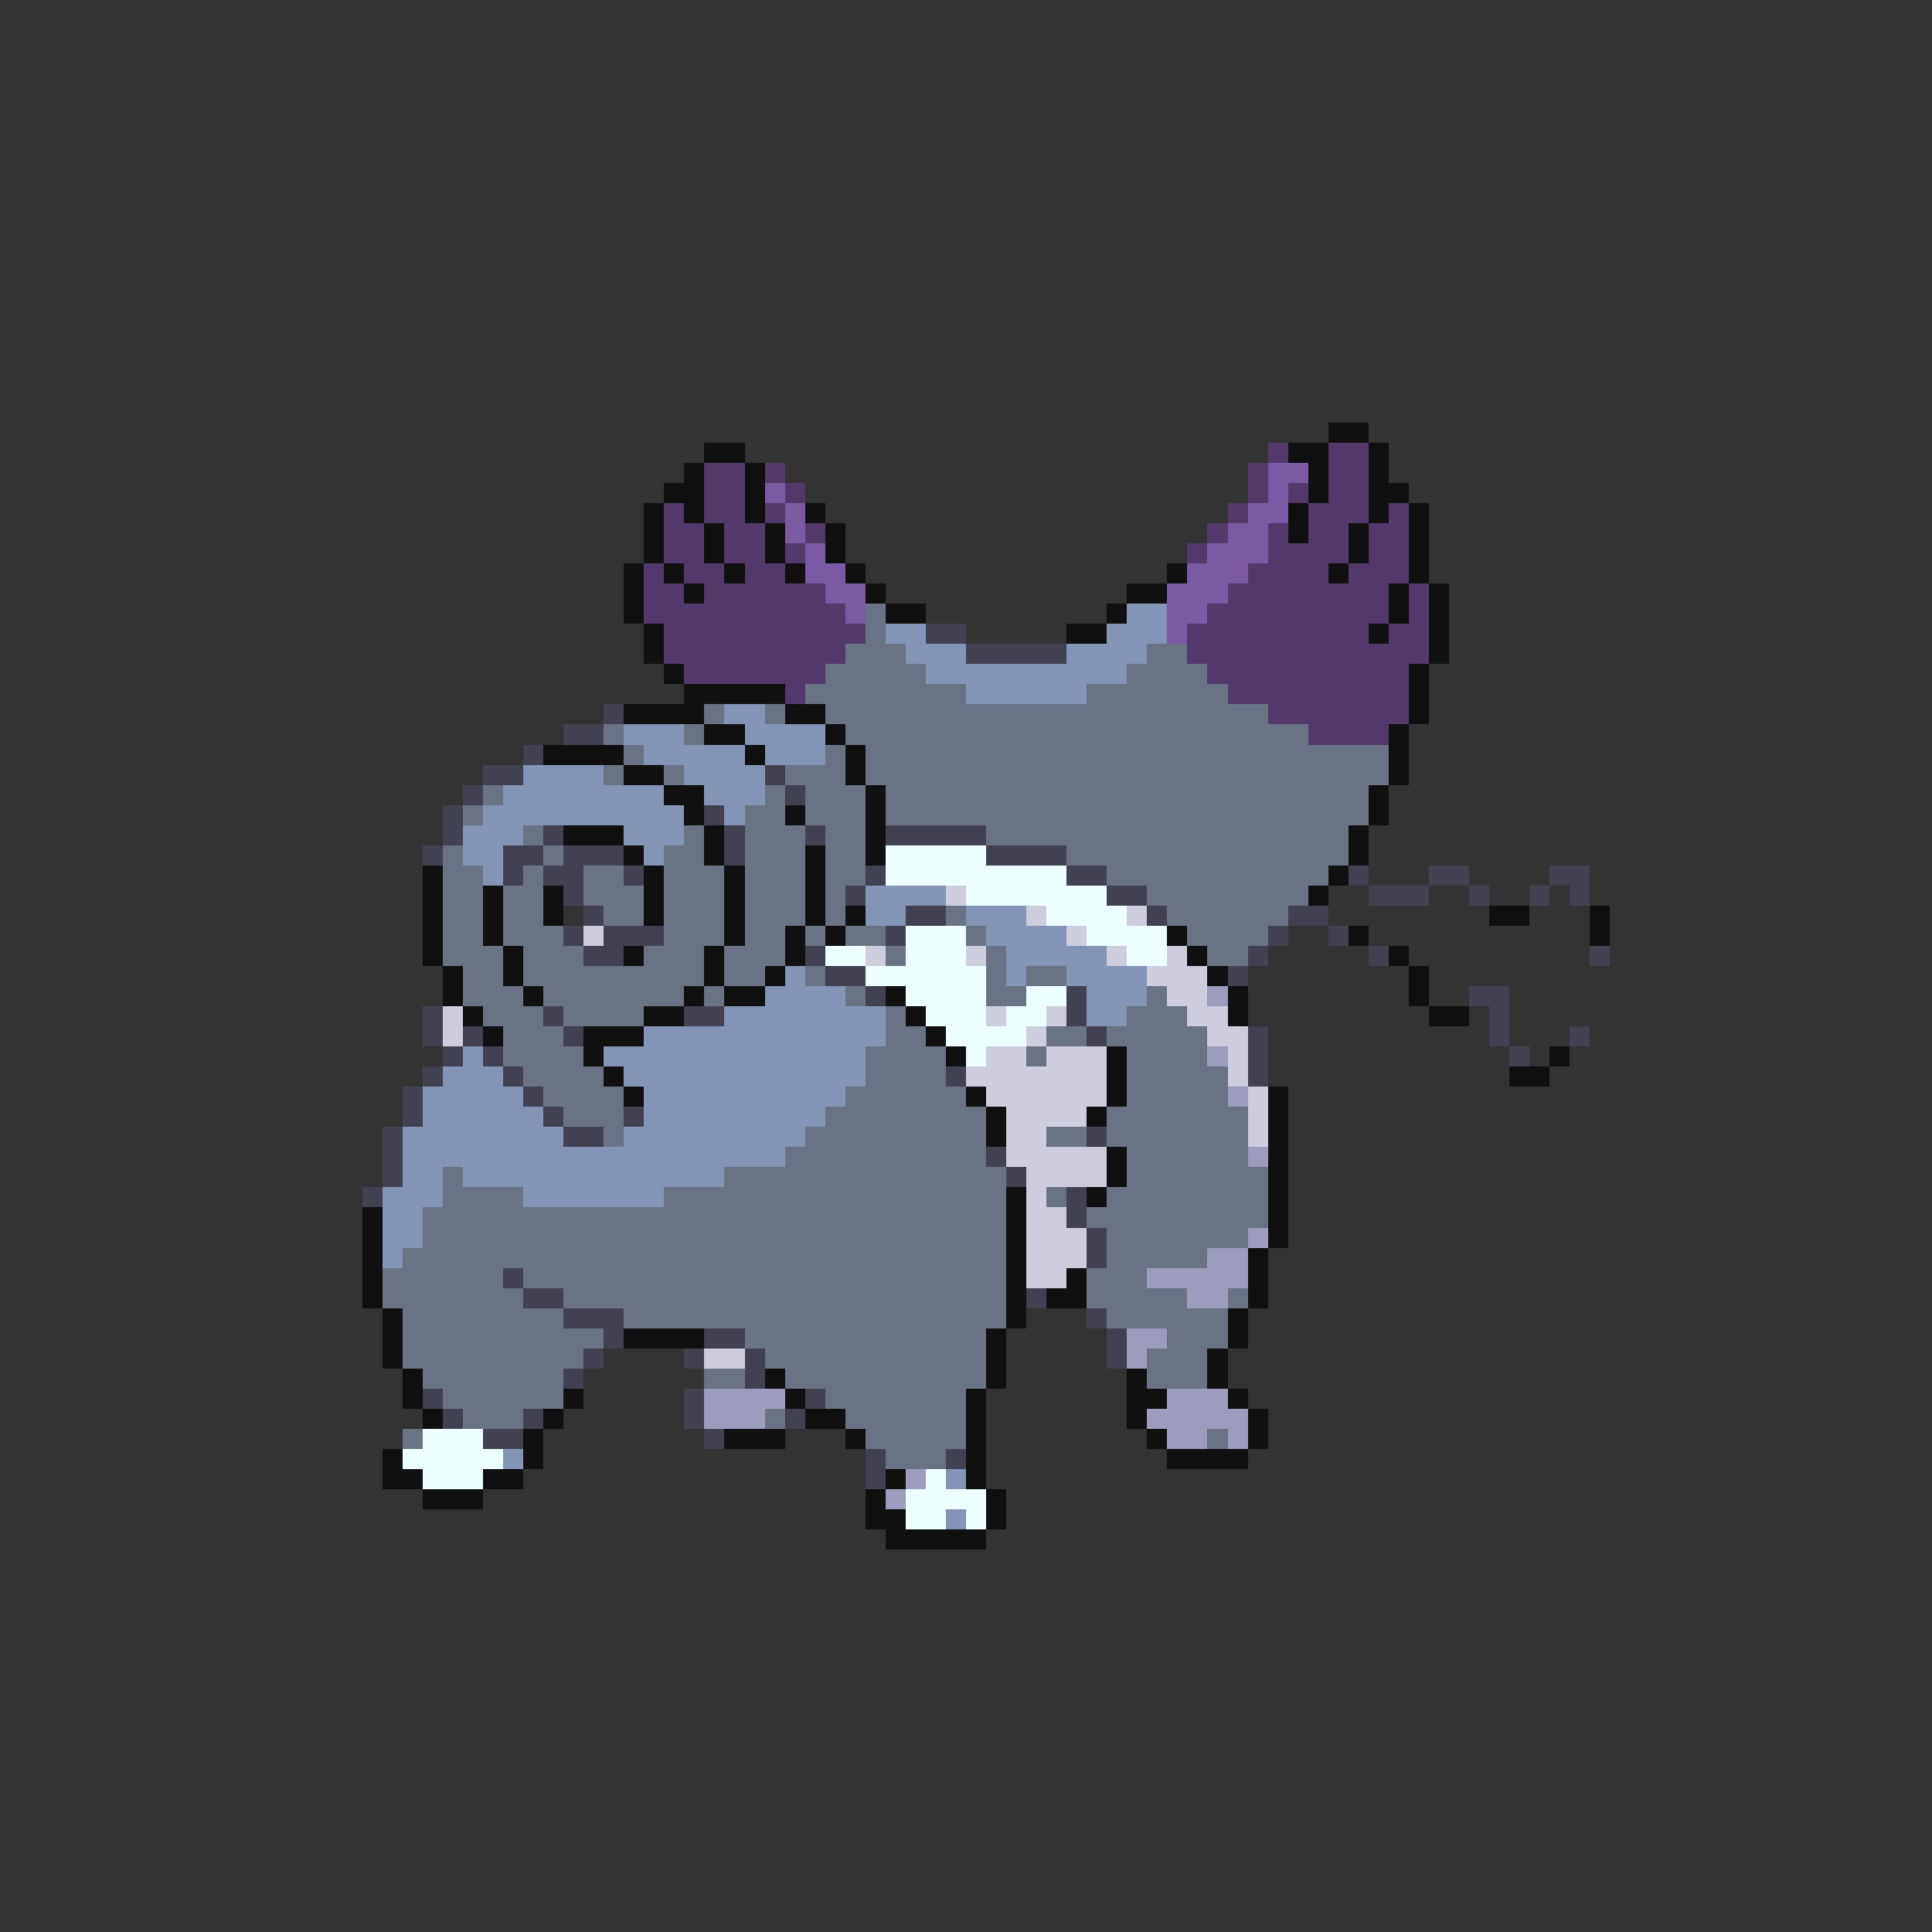 <svg xmlns="http://www.w3.org/2000/svg" viewBox="0 -0.5 96 96" shape-rendering="crispEdges">
<rect x="0" y="-0.5" width="96" height="96" fill="#333333" stroke="none"/>
<path stroke="#101010" d="M66 21h2M35 22h2M64 22h2M68 22h1M34 23h1M37 23h1M65 23h1M68 23h1M33 24h2M37 24h1M65 24h1M68 24h2M32 25h1M34 25h1M37 25h1M40 25h1M64 25h1M68 25h1M70 25h1M32 26h1M35 26h1M38 26h1M41 26h1M64 26h1M67 26h1M70 26h1M32 27h1M35 27h1M38 27h1M41 27h1M67 27h1M70 27h1M31 28h1M33 28h1M36 28h1M39 28h1M42 28h1M58 28h1M66 28h1M70 28h1M31 29h1M34 29h1M43 29h1M56 29h2M69 29h1M71 29h1M31 30h1M44 30h2M55 30h1M69 30h1M71 30h1M32 31h1M53 31h2M68 31h1M71 31h1M32 32h1M71 32h1M33 33h1M70 33h1M34 34h5M70 34h1M31 35h4M39 35h2M70 35h1M35 36h2M41 36h1M69 36h1M27 37h4M37 37h1M42 37h1M69 37h1M31 38h2M42 38h1M69 38h1M33 39h2M43 39h1M68 39h1M34 40h1M39 40h1M43 40h1M68 40h1M28 41h3M35 41h1M43 41h1M67 41h1M31 42h1M35 42h1M40 42h1M43 42h1M67 42h1M21 43h1M32 43h1M36 43h1M40 43h1M66 43h1M21 44h1M24 44h1M27 44h1M32 44h1M36 44h1M40 44h1M65 44h1M21 45h1M24 45h1M27 45h1M32 45h1M36 45h1M40 45h1M42 45h1M74 45h2M79 45h1M21 46h1M24 46h1M36 46h1M39 46h1M41 46h1M58 46h1M67 46h1M79 46h1M21 47h1M25 47h1M31 47h1M35 47h1M39 47h1M59 47h1M69 47h1M22 48h1M25 48h1M35 48h1M38 48h1M60 48h1M70 48h1M22 49h1M26 49h1M34 49h1M36 49h2M44 49h1M61 49h1M70 49h1M23 50h1M32 50h2M45 50h1M61 50h1M71 50h2M24 51h1M29 51h3M46 51h1M29 52h1M47 52h1M55 52h1M77 52h1M30 53h1M55 53h1M75 53h2M31 54h1M48 54h1M55 54h1M63 54h1M49 55h1M54 55h1M63 55h1M49 56h1M63 56h1M55 57h1M63 57h1M55 58h1M63 58h1M50 59h1M54 59h1M63 59h1M18 60h1M50 60h1M63 60h1M18 61h1M50 61h1M63 61h1M18 62h1M50 62h1M62 62h1M18 63h1M50 63h1M53 63h1M62 63h1M18 64h1M50 64h1M52 64h2M62 64h1M19 65h1M50 65h1M61 65h1M19 66h1M31 66h4M49 66h1M61 66h1M19 67h1M49 67h1M60 67h1M20 68h1M38 68h1M49 68h1M56 68h1M60 68h1M20 69h1M28 69h1M39 69h1M48 69h1M56 69h2M61 69h1M21 70h1M27 70h1M40 70h2M48 70h1M56 70h1M62 70h1M26 71h1M36 71h3M42 71h1M48 71h1M57 71h1M62 71h1M19 72h1M26 72h1M48 72h1M58 72h4M19 73h2M24 73h2M44 73h1M48 73h1M21 74h3M43 74h1M49 74h1M43 75h2M49 75h1M44 76h5" />
<path stroke="#52396a" d="M63 22h1M66 22h2M35 23h2M38 23h1M62 23h1M66 23h2M35 24h2M39 24h1M62 24h1M64 24h1M66 24h2M33 25h1M35 25h2M38 25h1M61 25h1M65 25h3M69 25h1M33 26h2M36 26h2M40 26h1M60 26h1M63 26h1M65 26h2M68 26h2M33 27h2M36 27h2M39 27h1M59 27h1M63 27h4M68 27h2M32 28h1M34 28h2M37 28h2M62 28h4M67 28h3M32 29h2M35 29h6M61 29h8M70 29h1M32 30h10M60 30h9M70 30h1M33 31h10M59 31h9M69 31h2M33 32h9M59 32h12M34 33h7M60 33h10M39 34h1M61 34h9M63 35h7M65 36h4" />
<path stroke="#7b5aa4" d="M63 23h2M38 24h1M63 24h1M39 25h1M62 25h2M39 26h1M61 26h2M40 27h1M60 27h3M40 28h2M59 28h3M41 29h2M58 29h3M42 30h1M58 30h2M58 31h1" />
<path stroke="#6a7383" d="M43 30h1M43 31h1M42 32h3M57 32h2M41 33h5M56 33h4M40 34h8M54 34h7M35 35h1M38 35h1M41 35h22M30 36h1M34 36h1M42 36h23M31 37h1M41 37h1M43 37h26M30 38h1M33 38h1M39 38h3M43 38h26M24 39h1M38 39h1M40 39h3M44 39h24M23 40h1M37 40h2M40 40h3M44 40h24M26 41h1M34 41h1M37 41h3M41 41h2M49 41h18M22 42h1M27 42h1M33 42h2M37 42h3M41 42h2M53 42h14M22 43h2M26 43h1M29 43h2M33 43h3M37 43h3M41 43h2M55 43h11M22 44h2M25 44h2M29 44h3M33 44h3M37 44h3M41 44h1M57 44h8M22 45h2M25 45h2M30 45h2M33 45h3M37 45h3M41 45h1M47 45h1M58 45h6M22 46h2M25 46h3M33 46h3M37 46h2M40 46h1M42 46h2M48 46h1M59 46h4M22 47h3M26 47h3M32 47h3M36 47h3M44 47h1M49 47h1M60 47h2M23 48h2M26 48h9M36 48h2M40 48h1M49 48h1M51 48h2M23 49h3M27 49h7M35 49h1M42 49h1M49 49h2M57 49h1M24 50h3M28 50h4M44 50h1M56 50h3M25 51h3M44 51h2M52 51h2M55 51h5M25 52h4M43 52h4M51 52h1M56 52h4M26 53h4M43 53h4M56 53h5M27 54h4M42 54h6M56 54h5M28 55h3M41 55h8M55 55h7M30 56h1M40 56h9M52 56h2M55 56h7M39 57h10M56 57h6M22 58h1M36 58h14M56 58h7M22 59h4M33 59h17M52 59h1M55 59h8M21 60h29M54 60h9M21 61h29M55 61h7M20 62h30M55 62h5M19 63h6M26 63h24M54 63h3M19 64h7M28 64h22M54 64h5M61 64h1M20 65h8M31 65h19M55 65h6M20 66h10M37 66h12M58 66h3M20 67h9M38 67h11M57 67h3M21 68h7M35 68h2M39 68h10M57 68h3M22 69h6M41 69h7M23 70h3M38 70h1M42 70h6M20 71h1M43 71h5M60 71h1M44 72h3" />
<path stroke="#8394b4" d="M56 30h2M44 31h2M55 31h3M45 32h3M53 32h4M46 33h10M48 34h6M36 35h2M31 36h3M37 36h4M32 37h5M38 37h3M26 38h4M34 38h4M25 39h8M35 39h3M24 40h10M36 40h1M23 41h3M31 41h3M23 42h2M32 42h1M24 43h1M43 44h4M43 45h2M48 45h3M49 46h4M50 47h5M39 48h1M50 48h1M53 48h4M38 49h4M54 49h3M36 50h8M54 50h2M32 51h12M23 52h1M30 52h13M22 53h3M31 53h12M21 54h5M32 54h10M21 55h6M32 55h9M20 56h8M31 56h9M20 57h19M20 58h2M23 58h13M19 59h3M26 59h7M19 60h2M19 61h2M19 62h1M25 72h1M47 73h1M47 75h1" />
<path stroke="#414152" d="M46 31h2M48 32h5M30 35h1M28 36h2M26 37h1M24 38h2M38 38h1M23 39h1M39 39h1M22 40h1M35 40h1M22 41h1M27 41h1M36 41h1M40 41h1M44 41h5M21 42h1M25 42h2M28 42h3M36 42h1M49 42h4M25 43h1M27 43h2M31 43h1M43 43h1M53 43h2M67 43h1M71 43h2M77 43h2M28 44h1M42 44h1M55 44h2M68 44h3M73 44h1M76 44h1M78 44h1M29 45h1M45 45h2M57 45h1M64 45h2M28 46h1M30 46h3M44 46h1M63 46h1M66 46h1M29 47h2M40 47h1M62 47h1M68 47h1M79 47h1M41 48h2M61 48h1M43 49h1M53 49h1M73 49h2M21 50h1M27 50h1M34 50h2M53 50h1M74 50h1M21 51h1M23 51h1M28 51h1M54 51h1M62 51h1M74 51h1M78 51h1M22 52h1M24 52h1M62 52h1M75 52h1M21 53h1M25 53h1M47 53h1M62 53h1M20 54h1M26 54h1M20 55h1M27 55h1M31 55h1M19 56h1M28 56h2M54 56h1M19 57h1M49 57h1M19 58h1M50 58h1M18 59h1M53 59h1M53 60h1M54 61h1M54 62h1M25 63h1M26 64h2M51 64h1M28 65h3M54 65h1M30 66h1M35 66h2M55 66h1M29 67h1M34 67h1M37 67h1M55 67h1M28 68h1M37 68h1M21 69h1M34 69h1M40 69h1M22 70h1M26 70h1M34 70h1M39 70h1M24 71h2M35 71h1M43 72h1M47 72h1M43 73h1" />
<path stroke="#eeffff" d="M44 42h5M44 43h9M48 44h7M52 45h4M45 46h3M54 46h4M41 47h2M45 47h3M56 47h2M43 48h6M45 49h4M51 49h2M46 50h3M50 50h2M47 51h4M48 52h1M21 71h3M20 72h5M21 73h3M46 73h1M45 74h4M45 75h2M48 75h1" />
<path stroke="#cdcdde" d="M47 44h1M51 45h1M56 45h1M29 46h1M53 46h1M43 47h1M48 47h1M55 47h1M58 47h1M57 48h3M58 49h2M22 50h1M49 50h1M52 50h1M59 50h2M22 51h1M51 51h1M60 51h2M49 52h2M52 52h3M61 52h1M48 53h7M61 53h1M49 54h6M62 54h1M50 55h4M62 55h1M50 56h2M62 56h1M50 57h5M51 58h4M51 59h1M51 60h2M51 61h3M51 62h3M51 63h2M35 67h2" />
<path stroke="#9c9cbd" d="M60 49h1M60 52h1M61 54h1M62 57h1M62 61h1M60 62h2M57 63h5M59 64h2M56 66h2M56 67h1M35 69h4M58 69h3M35 70h3M57 70h5M58 71h2M61 71h1M45 73h1M44 74h1" />
</svg>